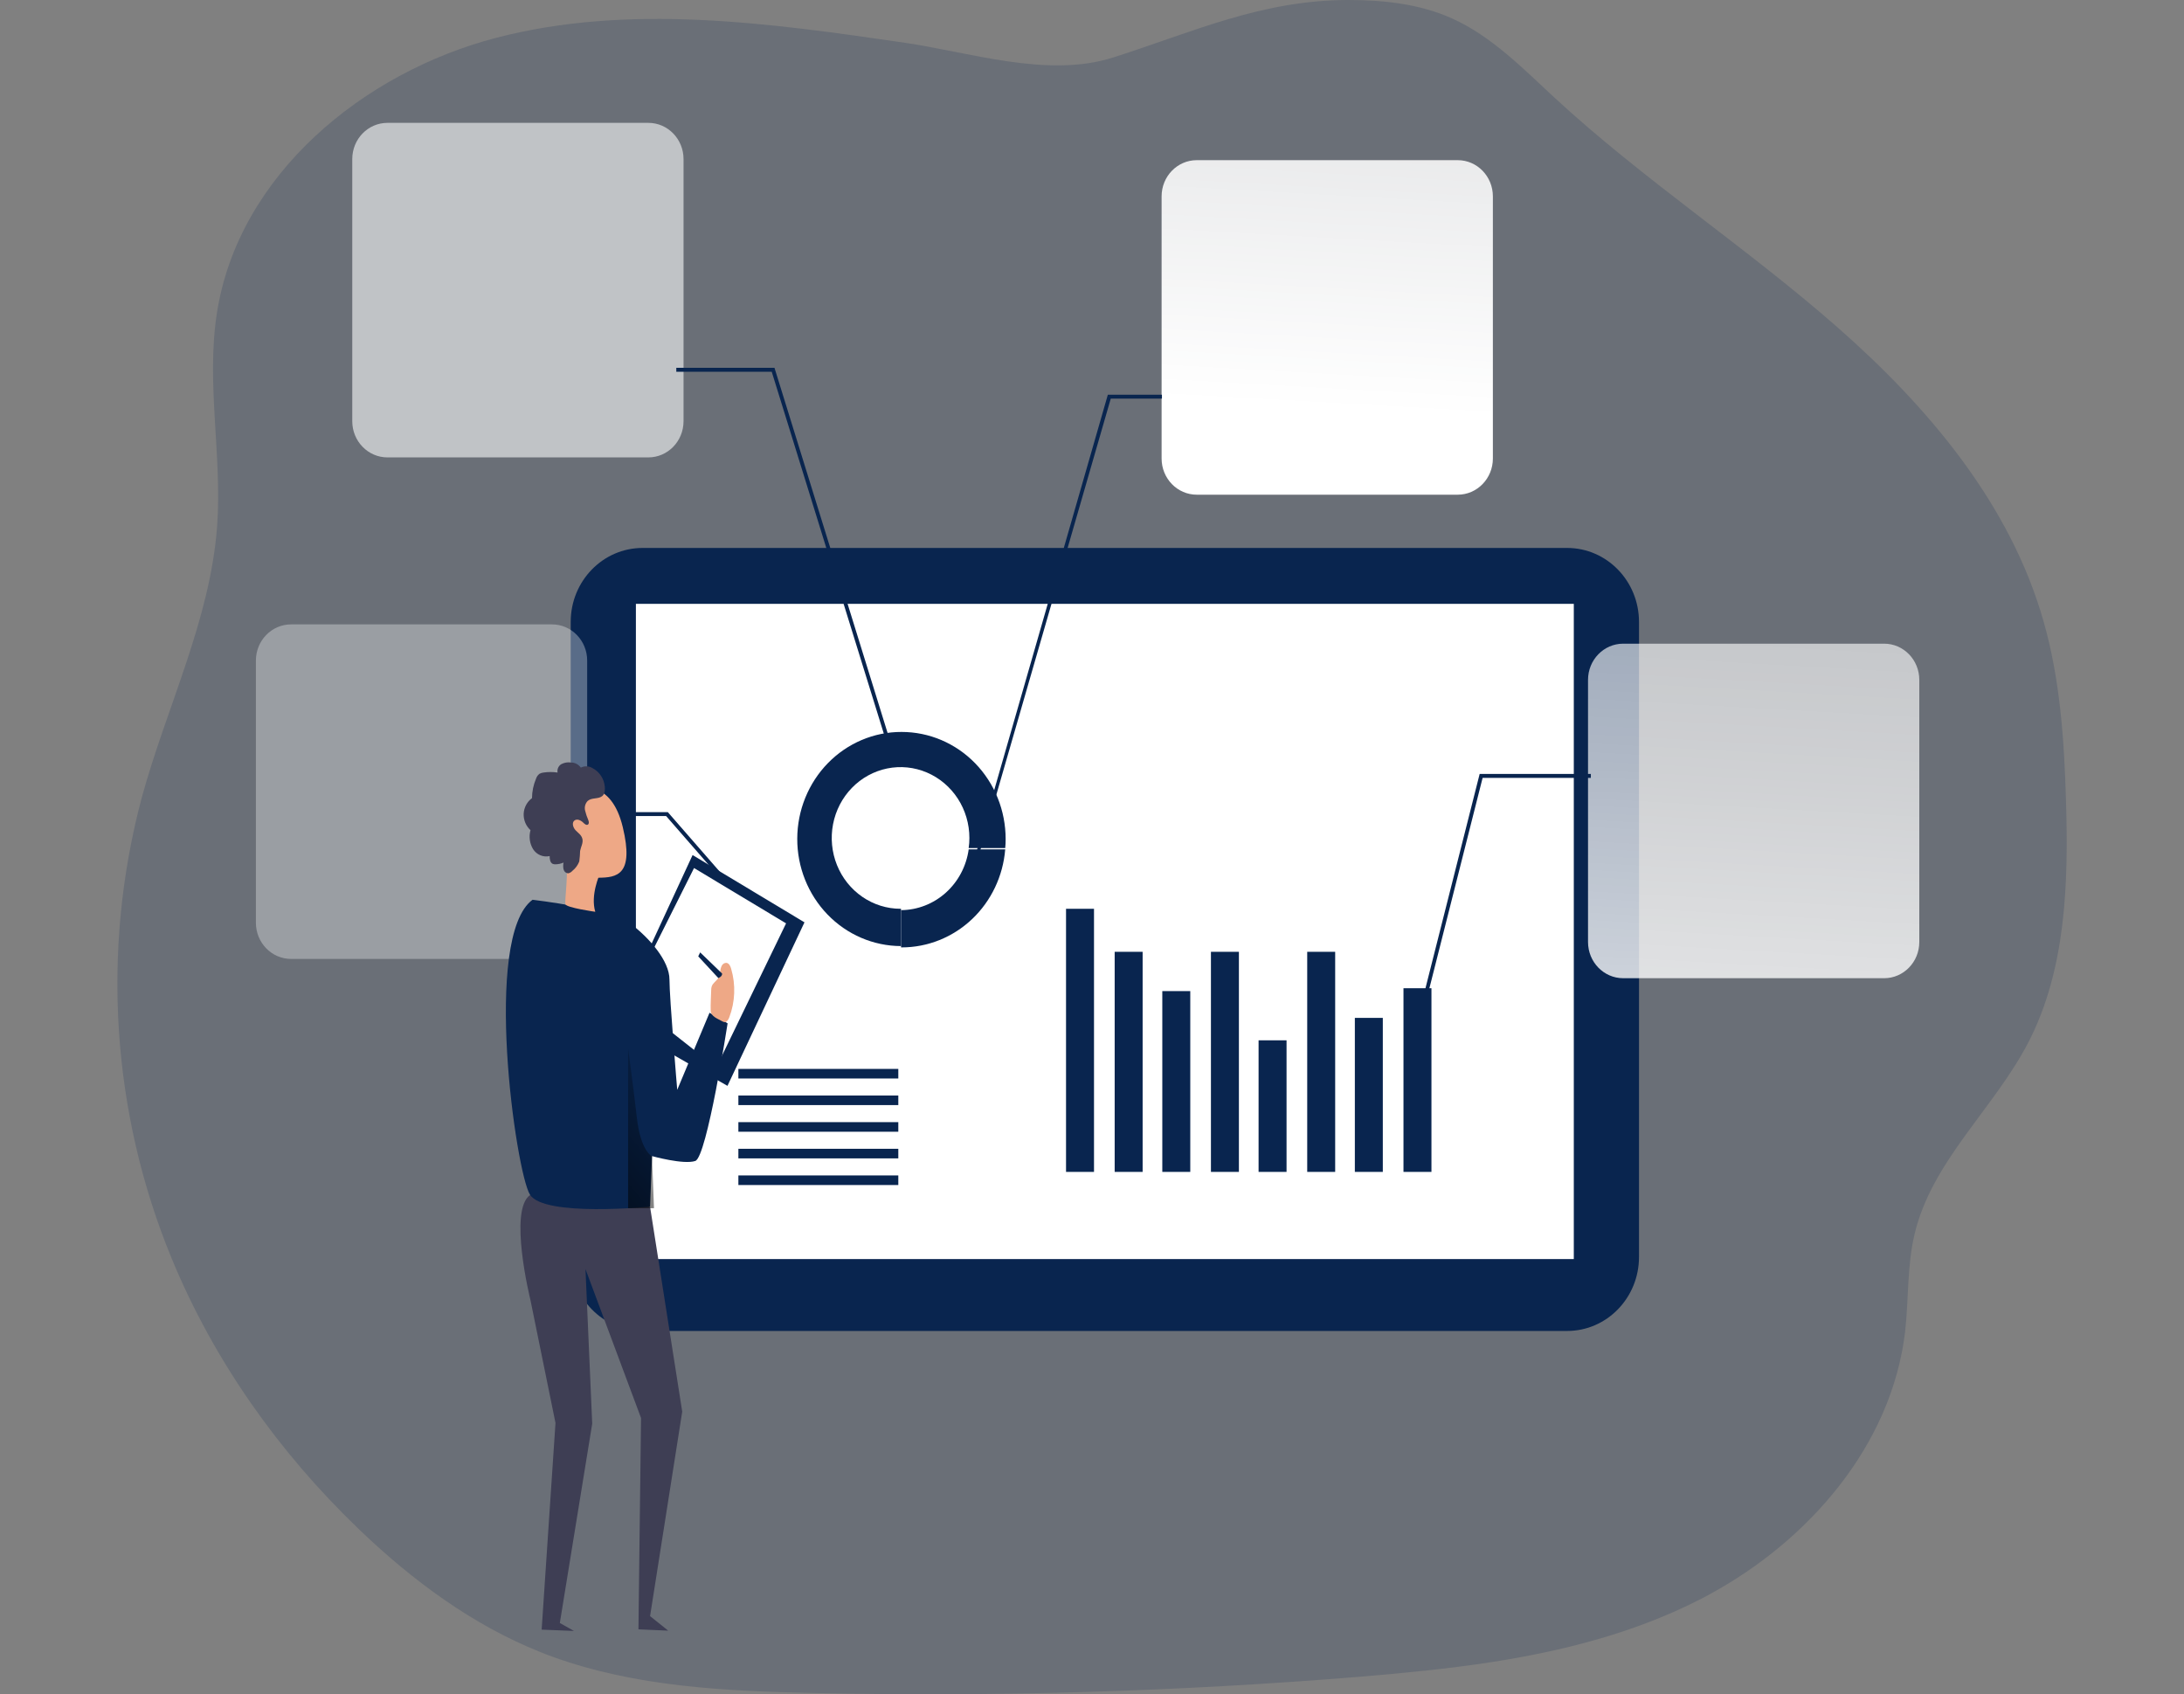 <svg width="205" height="159" viewBox="0 0 205 159" fill="none" xmlns="http://www.w3.org/2000/svg">
<rect x="0" y="0" width="205" height="159" fill="#808080" stroke="none"/>
<g clip-path="url(#clip0)">
<path opacity="0.18" d="M190.414 97.789C187.179 104.06 181.325 108.957 179.703 115.86C179 118.838 179.164 121.962 178.819 125.009C177.547 135.686 169.769 144.585 160.494 149.628C160.106 149.846 159.712 150.046 159.319 150.246C153.234 153.307 146.642 154.976 139.921 156.017C135.833 156.645 131.697 157.036 127.597 157.381C110.549 158.77 93.463 159.276 76.339 158.9C68.071 158.727 59.64 158.322 51.863 155.499C51.465 155.358 51.072 155.208 50.679 155.044C44.369 152.52 38.77 148.387 33.812 143.648L33.587 143.43C26.19 136.318 20.078 127.728 16.124 118.138C10.472 104.443 9.482 89.186 13.313 74.839C15.651 66.313 19.734 58.182 20.383 49.374C20.856 42.735 19.341 36.014 20.352 29.439C22.354 16.388 34.144 6.78 46.591 3.547C59.039 0.314 72.141 2.155 84.854 4.002C91.066 4.911 98.335 7.353 104.482 5.398C112.025 2.992 118.388 0.018 126.527 0C129.855 0 133.248 0.359 136.297 1.733C139.991 3.392 142.925 6.403 145.917 9.172C154.29 16.902 163.835 23.15 172.394 30.653C180.953 38.156 188.704 47.287 191.837 58.392C193.379 63.821 193.759 69.528 193.923 75.18C194.161 82.901 193.918 90.973 190.414 97.789Z" fill="#09254F"/>
<path d="M147.097 51.43H60.316C56.59 51.43 53.569 54.538 53.569 58.373V117.979C53.569 121.814 56.59 124.923 60.316 124.923H147.097C150.823 124.923 153.844 121.814 153.844 117.979V58.373C153.844 54.538 150.823 51.43 147.097 51.43Z" fill="#09254F"/>
<path d="M147.724 56.677H59.688V118.175H147.724V56.677Z" fill="white"/>
<path d="M102.688 85.298H100.063V109.994H102.688V85.298Z" fill="#09254F"/>
<path d="M107.252 89.336H104.628V109.994H107.252V89.336Z" fill="#09254F"/>
<path d="M111.724 93.024H109.099V109.994H111.724V93.024Z" fill="#09254F"/>
<path d="M116.289 89.336H113.664V109.994H116.289V89.336Z" fill="#09254F"/>
<path d="M120.761 97.644H118.136V109.994H120.761V97.644Z" fill="#09254F"/>
<path d="M125.325 89.336H122.701V109.994H125.325V89.336Z" fill="#09254F"/>
<path d="M129.797 95.538H127.172V109.994H129.797V95.538Z" fill="#09254F"/>
<path d="M134.362 92.755H131.737V109.994H134.362V92.755Z" fill="#09254F"/>
<path d="M84.319 100.327H69.308V101.227H84.319V100.327Z" fill="#09254F"/>
<path d="M84.319 102.823H69.308V103.723H84.319V102.823Z" fill="#09254F"/>
<path d="M84.319 105.324H69.308V106.224H84.319V105.324Z" fill="#09254F"/>
<path d="M84.319 107.825H69.308V108.725H84.319V107.825Z" fill="#09254F"/>
<path d="M84.319 110.326H69.308V111.226H84.319V110.326Z" fill="#09254F"/>
<path d="M84.628 68.7C82.038 68.692 79.551 69.744 77.715 71.623C75.878 73.502 74.842 76.055 74.834 78.72C74.826 81.385 75.848 83.945 77.674 85.835C79.5 87.725 81.981 88.791 84.571 88.799V85.298H84.531C83.253 85.298 82.004 84.908 80.942 84.177C79.879 83.447 79.051 82.409 78.562 81.194C78.073 79.979 77.946 78.642 78.195 77.353C78.444 76.063 79.059 74.879 79.963 73.949C80.866 73.019 82.017 72.386 83.271 72.129C84.524 71.873 85.823 72.004 87.003 72.508C88.184 73.011 89.193 73.863 89.903 74.956C90.612 76.049 90.991 77.335 90.991 78.65C90.992 78.968 90.969 79.286 90.921 79.6H94.354C94.383 79.318 94.396 79.034 94.394 78.75C94.394 77.43 94.142 76.123 93.652 74.903C93.161 73.684 92.442 72.576 91.535 71.642C90.628 70.709 89.551 69.969 88.366 69.464C87.181 68.959 85.911 68.7 84.628 68.7Z" fill="#09254F"/>
<path d="M176.853 60.415H152.359C150.536 60.415 149.059 61.936 149.059 63.812V88.417C149.059 90.293 150.536 91.814 152.359 91.814H176.853C178.676 91.814 180.154 90.293 180.154 88.417V63.812C180.154 61.936 178.676 60.415 176.853 60.415Z" fill="url(#paint0_linear)"/>
<path d="M136.827 15.033H112.334C110.511 15.033 109.033 16.554 109.033 18.43V43.035C109.033 44.911 110.511 46.432 112.334 46.432H136.827C138.65 46.432 140.128 44.911 140.128 43.035V18.43C140.128 16.554 138.65 15.033 136.827 15.033Z" fill="url(#paint1_linear)"/>
<path d="M60.859 11.532H36.366C34.543 11.532 33.065 13.053 33.065 14.929V39.534C33.065 41.41 34.543 42.931 36.366 42.931H60.859C62.682 42.931 64.16 41.41 64.16 39.534V14.929C64.16 13.053 62.682 11.532 60.859 11.532Z" fill="url(#paint2_linear)"/>
<path d="M51.814 58.605H27.321C25.498 58.605 24.02 60.126 24.02 62.002V86.607C24.02 88.483 25.498 90.004 27.321 90.004H51.814C53.637 90.004 55.115 88.483 55.115 86.607V62.002C55.115 60.126 53.637 58.605 51.814 58.605Z" fill="url(#paint3_linear)"/>
<path d="M133.443 95.625L133.098 95.534L138.887 72.643H149.324V73.011H139.165L133.443 95.625Z" fill="#09254F"/>
<path d="M109.064 37.415H104.261L91.239 82.492L90.934 82.46L103.987 37.047H109.064V37.415Z" fill="#09254F"/>
<path d="M83.908 71.924L72.437 34.891H63.48V34.523H72.698L72.737 34.655L84.248 71.811L83.908 71.924Z" fill="#09254F"/>
<path d="M70.683 85.953L62.525 76.594H54.527V76.226H62.684L70.952 85.707L70.683 85.953Z" fill="#09254F"/>
<path d="M94.354 79.723C94.15 82.231 93.037 84.57 91.237 86.273C89.436 87.977 87.079 88.923 84.633 88.922H84.575V85.425C86.122 85.415 87.614 84.834 88.779 83.787C89.944 82.741 90.706 81.298 90.925 79.723H94.354Z" fill="#09254F"/>
<path d="M94.354 79.6C94.15 82.109 93.037 84.447 91.237 86.151C89.436 87.855 87.079 88.8 84.633 88.799H84.575V85.298C86.121 85.289 87.613 84.709 88.779 83.663C89.944 82.617 90.706 81.175 90.925 79.6H94.354Z" fill="url(#paint4_linear)"/>
<path d="M60.462 90.082L65.009 80.255L75.512 86.571L68.283 101.918L62.645 98.689L60.462 90.082Z" fill="#09254F"/>
<path d="M61.324 89.099L65.146 81.474L73.784 86.666L67.236 100.19L62.782 96.68L61.324 89.099Z" fill="white"/>
<path d="M61.019 113.277L64.037 132.494L61.019 151.688L62.72 153.052L59.927 152.929L60.17 133.09L54.956 119.116L55.588 133.626L52.548 152.334L53.873 153.079L50.842 152.957L52.141 133.558L49.777 121.958C49.777 121.958 47.691 113.527 49.777 112.154C51.863 110.781 61.019 113.277 61.019 113.277Z" fill="#3E3E54"/>
<path d="M49.985 84.452C49.985 84.452 57.325 85.298 59.141 86.662C60.957 88.026 62.839 90.191 62.839 91.937C62.839 93.683 63.568 102.291 63.568 102.291L66.6 95.056L68.296 96.052C68.296 96.052 66.356 108.593 65.265 108.966C64.174 109.339 61.204 108.512 61.204 108.512L61.019 113.254C61.019 113.254 51.076 114.25 49.746 112.131C48.416 110.012 45.275 87.917 49.985 84.452Z" fill="#09254F"/>
<path d="M56.286 82.083C56.286 82.083 55.402 84.006 55.875 85.58C55.875 85.58 53.149 85.198 53.069 84.866C52.99 84.534 53.409 81.592 53.096 80.687C52.782 79.782 56.286 82.083 56.286 82.083Z" fill="#EEA886"/>
<path d="M53.356 74.252C54.43 73.798 57.369 73.116 58.456 77.631C59.543 82.147 57.89 82.365 56.18 82.383C54.47 82.401 51.589 79.541 51.319 78.618C51.05 77.695 50.303 75.608 53.356 74.252Z" fill="#EEA886"/>
<path d="M66.754 92.965C66.751 92.842 66.766 92.719 66.798 92.601C66.9 92.269 67.24 92.087 67.426 91.791C67.522 91.602 67.582 91.395 67.603 91.182C67.617 90.994 67.667 90.81 67.748 90.641C67.789 90.557 67.853 90.487 67.931 90.44C68.009 90.392 68.099 90.369 68.19 90.373C68.438 90.409 68.566 90.691 68.632 90.936C69.068 92.43 69.006 94.031 68.455 95.484C68.376 95.697 68.23 95.938 68.013 95.938C67.938 95.928 67.866 95.902 67.801 95.861C67.36 95.615 66.732 95.406 66.71 94.874C66.688 94.224 66.741 93.588 66.754 92.965Z" fill="#EEA886"/>
<path d="M67.779 91.377L65.72 89.39L65.539 89.763L67.426 91.8C67.426 91.8 67.81 91.664 67.779 91.377Z" fill="#09254F"/>
<path d="M61.204 108.534C61.204 108.534 60.139 108.08 59.777 104.897C59.415 101.713 58.959 98.439 58.959 98.439V113.4H61.385L61.204 108.534Z" fill="url(#paint5_linear)"/>
<path d="M56.64 73.266C56.454 72.769 56.099 72.358 55.641 72.111C55.474 72.003 55.284 71.94 55.088 71.929C54.891 71.918 54.696 71.959 54.519 72.047C54.412 71.898 54.273 71.777 54.112 71.694C53.952 71.611 53.775 71.569 53.595 71.57C53.293 71.524 52.985 71.573 52.711 71.71C52.574 71.785 52.464 71.903 52.396 72.047C52.328 72.191 52.307 72.354 52.336 72.511C51.896 72.446 51.45 72.446 51.01 72.511C50.873 72.525 50.741 72.568 50.621 72.638C50.478 72.756 50.37 72.914 50.312 73.093C50.069 73.667 49.941 74.286 49.936 74.912C49.707 75.08 49.518 75.299 49.383 75.552C49.247 75.805 49.169 76.087 49.154 76.376C49.143 76.666 49.195 76.955 49.305 77.221C49.416 77.488 49.584 77.726 49.795 77.918C49.712 78.215 49.69 78.526 49.731 78.833C49.772 79.139 49.875 79.433 50.033 79.695C50.198 79.955 50.435 80.157 50.714 80.273C50.993 80.391 51.3 80.417 51.593 80.35C51.593 80.623 51.629 80.955 51.872 81.078C51.957 81.114 52.049 81.129 52.141 81.123C52.401 81.119 52.657 81.063 52.897 80.96C52.851 81.169 52.851 81.387 52.897 81.596C52.922 81.699 52.978 81.791 53.058 81.858C53.137 81.925 53.236 81.964 53.339 81.969C53.489 81.937 53.626 81.856 53.728 81.737C54.016 81.509 54.239 81.204 54.373 80.855C54.417 80.528 54.444 80.198 54.452 79.868C54.523 79.482 54.762 79.104 54.664 78.727C54.567 78.35 54.262 78.181 54.028 77.931C53.794 77.681 53.653 77.236 53.909 77.022C54.165 76.808 54.541 76.999 54.77 77.236C54.885 77.349 55.049 77.481 55.181 77.395C55.314 77.308 55.274 77.126 55.226 76.99C55.099 76.696 54.997 76.392 54.921 76.081C54.881 75.92 54.883 75.751 54.927 75.592C54.97 75.432 55.053 75.287 55.168 75.171C55.548 74.839 56.162 75.025 56.533 74.716C56.905 74.407 56.781 73.661 56.64 73.266Z" fill="#3E3E54"/>
</g>
<defs>
<linearGradient id="paint0_linear" x1="170.945" y1="-43.104" x2="161.326" y2="127.685" gradientUnits="userSpaceOnUse">
<stop offset="0.02" stop-color="white" stop-opacity="0"/>
<stop offset="0.14" stop-color="white" stop-opacity="0.06"/>
<stop offset="0.32" stop-color="white" stop-opacity="0.39"/>
<stop offset="0.68" stop-color="white" stop-opacity="0.68"/>
<stop offset="1" stop-color="white"/>
</linearGradient>
<linearGradient id="paint1_linear" x1="133.279" y1="-132.735" x2="123.655" y2="38.053" gradientUnits="userSpaceOnUse">
<stop offset="0.02" stop-color="white" stop-opacity="0"/>
<stop offset="0.32" stop-color="white" stop-opacity="0.39"/>
<stop offset="0.68" stop-color="white" stop-opacity="0.68"/>
<stop offset="1" stop-color="white"/>
</linearGradient>
<linearGradient id="paint2_linear" x1="3128.89" y1="-6392.28" x2="2476.74" y2="5402.04" gradientUnits="userSpaceOnUse">
<stop offset="0.02" stop-color="white" stop-opacity="0"/>
<stop offset="0.32" stop-color="white" stop-opacity="0.39"/>
<stop offset="0.68" stop-color="white" stop-opacity="0.68"/>
<stop offset="1" stop-color="white"/>
</linearGradient>
<linearGradient id="paint3_linear" x1="2477.42" y1="-2990.54" x2="1825.58" y2="8803.77" gradientUnits="userSpaceOnUse">
<stop offset="0.02" stop-color="white" stop-opacity="0"/>
<stop offset="0.32" stop-color="white" stop-opacity="0.39"/>
<stop offset="0.68" stop-color="white" stop-opacity="0.68"/>
<stop offset="1" stop-color="white"/>
</linearGradient>
<linearGradient id="paint4_linear" x1="1766.43" y1="1901.77" x2="2104.03" y2="2397.89" gradientUnits="userSpaceOnUse">
<stop offset="0.02" stop-color="white" stop-opacity="0"/>
<stop offset="0.32" stop-color="white" stop-opacity="0.39"/>
<stop offset="0.68" stop-color="white" stop-opacity="0.68"/>
<stop offset="1" stop-color="white"/>
</linearGradient>
<linearGradient id="paint5_linear" x1="67.006" y1="99.817" x2="46.325" y2="117.287" gradientUnits="userSpaceOnUse">
<stop stop-opacity="0"/>
<stop offset="0.99"/>
</linearGradient>
<clipPath id="clip0">
<rect width="205" height="159" fill="white"/>
</clipPath>
</defs>
</svg>
